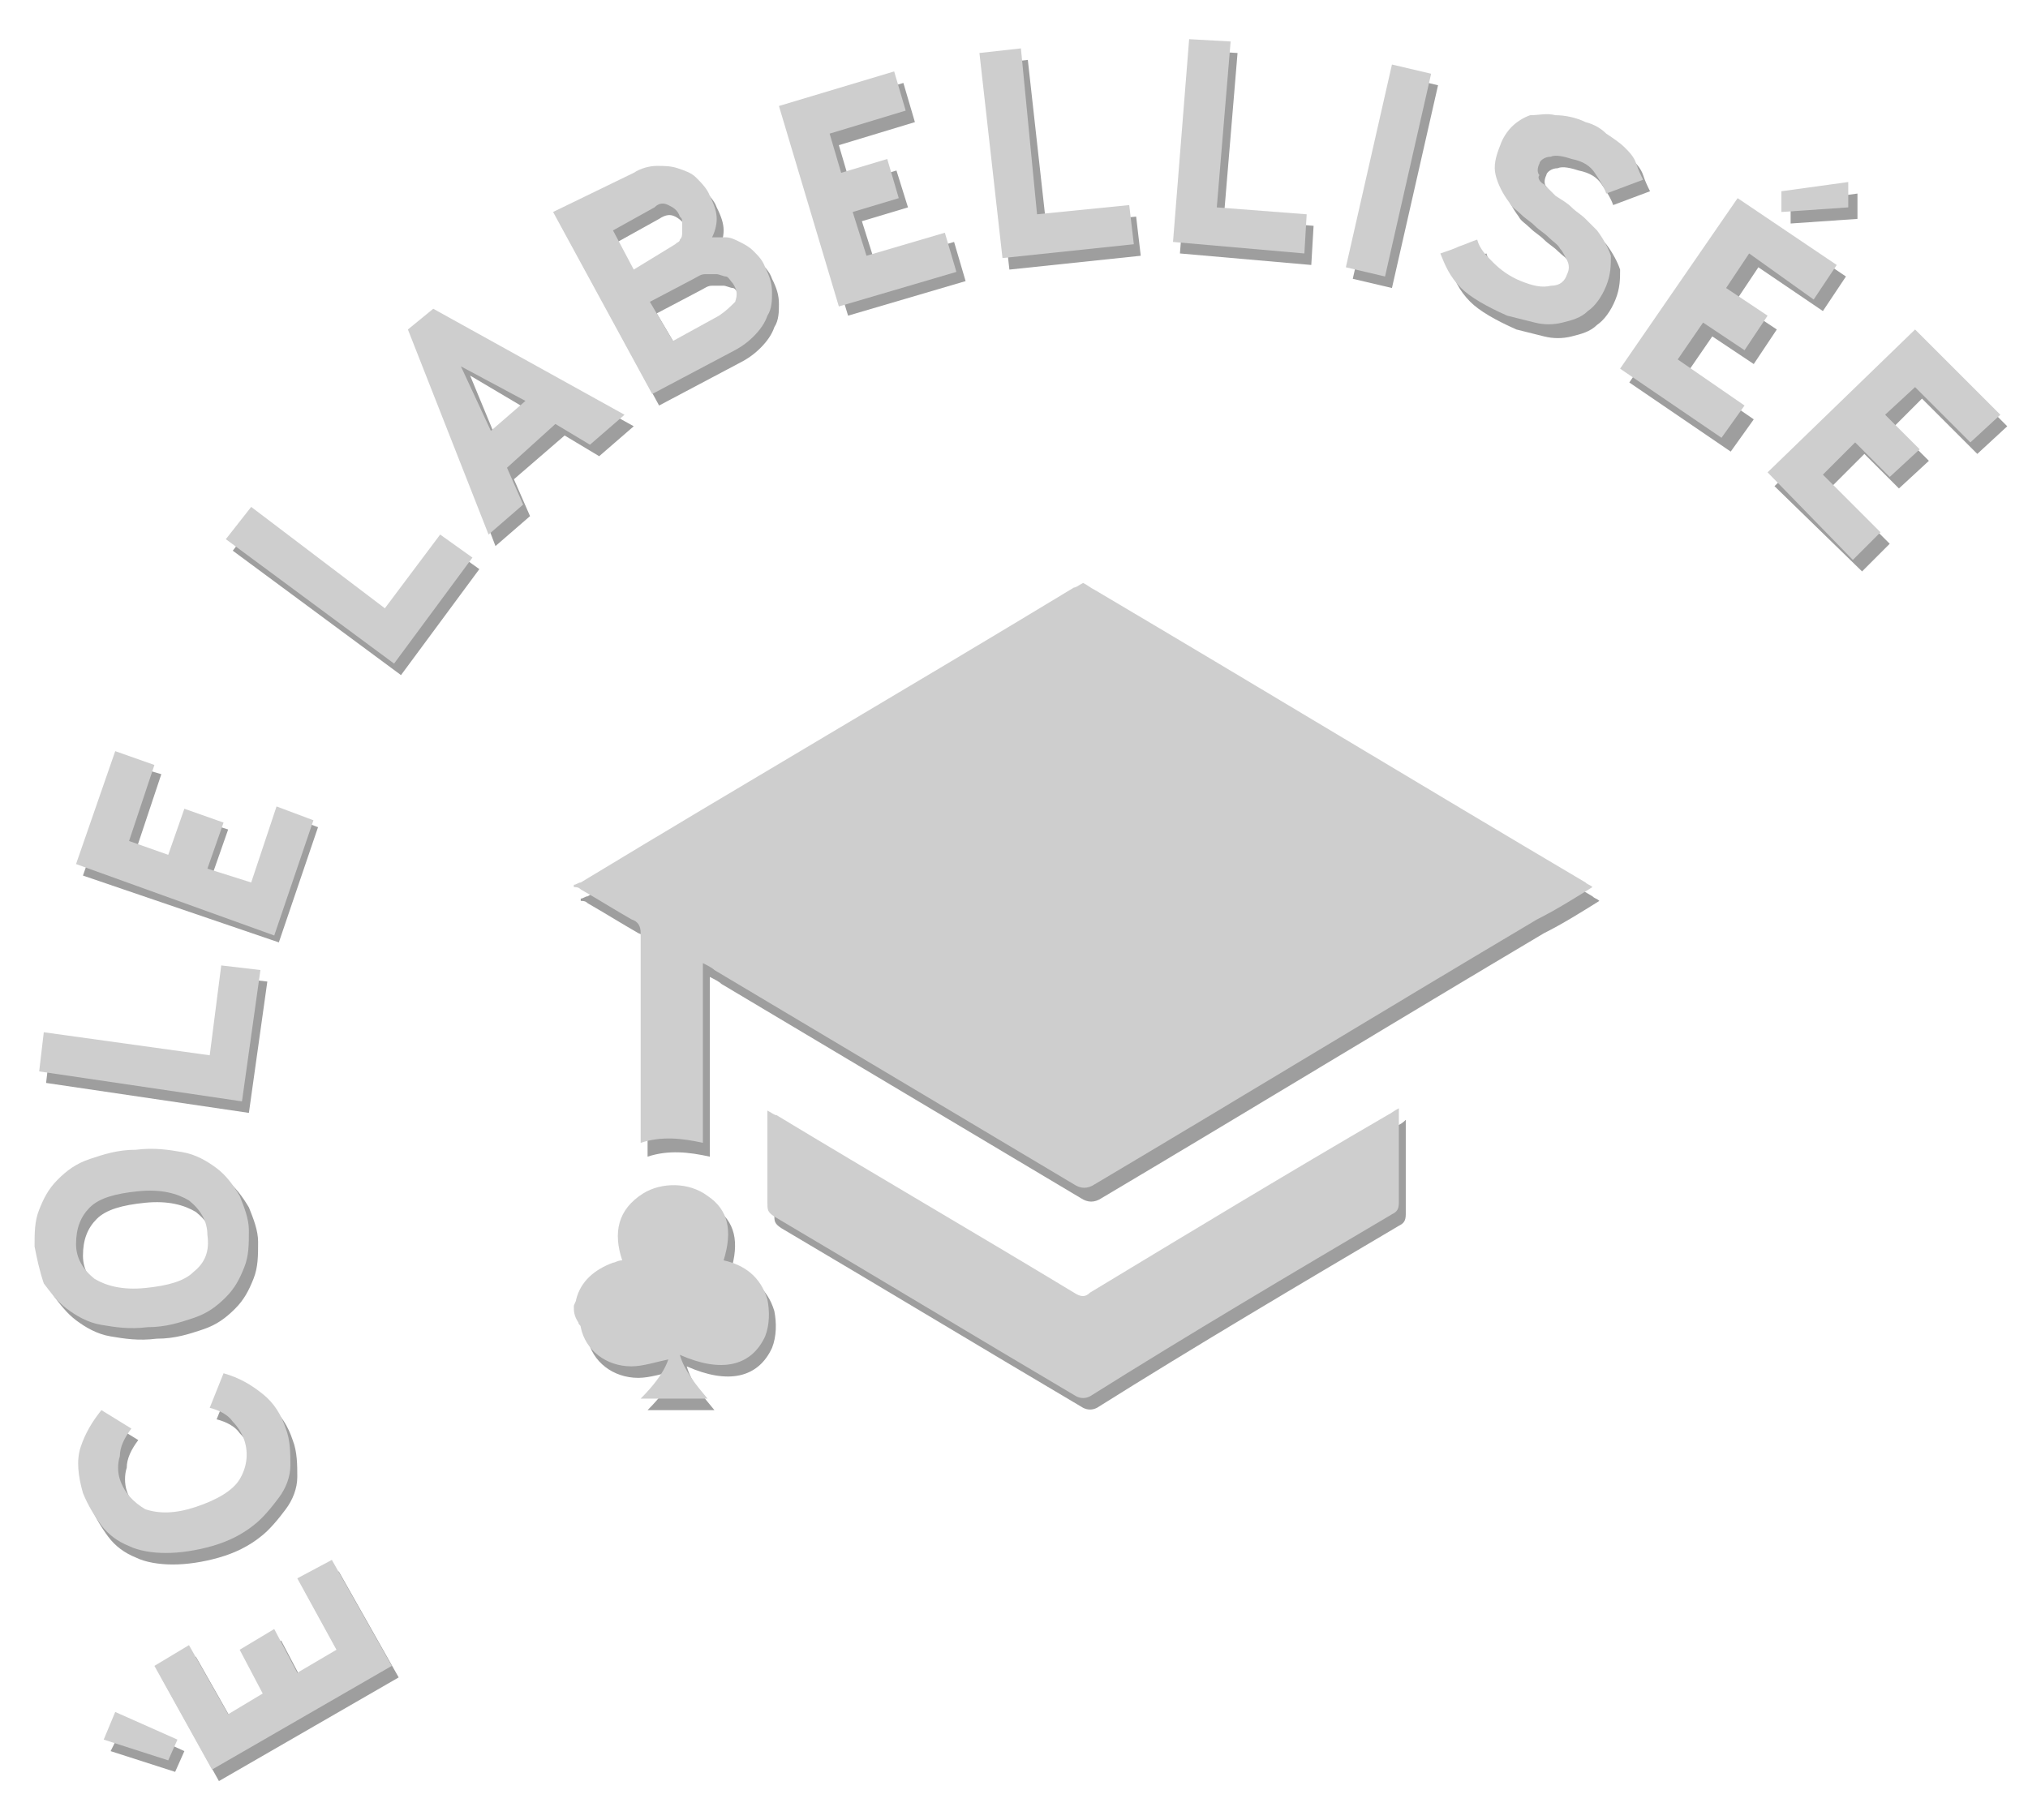 <?xml version="1.0" encoding="utf-8"?>
<!-- Generator: Adobe Illustrator 21.0.2, SVG Export Plug-In . SVG Version: 6.00 Build 0)  -->
<svg version="1.1" id="Calque_1" xmlns="http://www.w3.org/2000/svg" xmlns:xlink="http://www.w3.org/1999/xlink" x="0px" y="0px"
	 viewBox="0 0 88 79" style="enable-background:new 0 0 88 79;" xml:space="preserve">
<style type="text/css">
	.st0{fill:#9E9E9E;}
	.st1{fill:#CECECE;}
</style>
<g>
	<g>
		<path class="st0" d="M5.4,74.8L8,76l-0.4,0.9l-2.8-0.9L5.4,74.8z M9.5,77.3L7,72.8l1.5-0.9l1.7,3l1.5-0.9l-1-1.9l1.5-0.9l1,1.9
			l1.7-1l-1.7-3.1l1.5-0.8l2.6,4.6L9.5,77.3z"/>
		<path class="st0" d="M5.5,64.7c0.2,0.6,0.6,1,1.1,1.3c0.6,0.2,1.3,0.2,2.2-0.1c0.9-0.3,1.6-0.7,1.9-1.2s0.4-1.1,0.2-1.7
			c-0.1-0.3-0.3-0.6-0.5-0.8c-0.2-0.3-0.6-0.5-1-0.6l0.6-1.5c0.7,0.2,1.2,0.5,1.7,0.9s0.8,0.9,1,1.5c0.2,0.5,0.2,1.1,0.2,1.6
			s-0.2,1-0.5,1.4c-0.3,0.4-0.7,0.9-1.1,1.2c-0.5,0.4-1.1,0.7-1.8,0.9c-0.7,0.2-1.4,0.3-2,0.3c-0.6,0-1.2-0.1-1.6-0.3
			c-0.5-0.2-0.9-0.5-1.2-0.9c-0.3-0.4-0.6-0.9-0.8-1.4c-0.2-0.7-0.3-1.4-0.1-2c0.2-0.6,0.5-1.1,0.9-1.6L6,62.5
			c-0.3,0.4-0.5,0.8-0.5,1.2C5.4,64,5.4,64.4,5.5,64.7z"/>
		<path class="st0" d="M1.9,54.6c0-0.6,0-1.1,0.2-1.6c0.2-0.5,0.4-0.9,0.8-1.3s0.8-0.7,1.4-0.9c0.6-0.2,1.2-0.4,2-0.4
			c0.8-0.1,1.4,0,2,0.1c0.6,0.1,1.1,0.4,1.5,0.7c0.4,0.3,0.7,0.7,1,1.2c0.2,0.5,0.4,1,0.4,1.5c0,0.6,0,1.1-0.2,1.6
			c-0.2,0.5-0.4,0.9-0.8,1.3c-0.4,0.4-0.8,0.7-1.4,0.9s-1.2,0.4-2,0.4c-0.8,0.1-1.4,0-2-0.1c-0.6-0.1-1.1-0.4-1.5-0.7
			c-0.4-0.3-0.7-0.7-1-1.1C2.1,55.6,1.9,55.1,1.9,54.6z M3.6,54.5c0,0.6,0.3,1.1,0.8,1.5c0.5,0.3,1.2,0.5,2.2,0.4
			c1-0.1,1.7-0.3,2.1-0.7c0.5-0.4,0.7-0.9,0.6-1.6c0-0.6-0.3-1.1-0.8-1.5c-0.5-0.3-1.2-0.5-2.2-0.4c-1,0.1-1.7,0.3-2.1,0.7
			C3.8,53.3,3.6,53.8,3.6,54.5z"/>
		<path class="st0" d="M2,47l0.2-1.7l7.2,1l0.5-3.9l1.7,0.2l-0.8,5.7L2,47z"/>
		<path class="st0" d="M3.6,38l1.7-4.9L7,33.6l-1.1,3.3l1.7,0.6l0.7-2L9.9,36l-0.7,2l1.9,0.6l1.1-3.3l1.6,0.6l-1.7,5L3.6,38z"/>
		<path class="st0" d="M10.1,23.9l1.1-1.4l5.8,4.4l2.4-3.2l1.4,1l-3.4,4.6L10.1,23.9z"/>
		<path class="st0" d="M18.1,14.8l1.1-0.9l8.3,4.6L26,19.8l-1.5-0.9l-2.2,1.9l0.7,1.6l-1.5,1.3L18.1,14.8z M21.6,19.2l1.5-1.3
			l-2.7-1.6L21.6,19.2z"/>
		<path class="st0" d="M27.8,8c0.3-0.2,0.7-0.3,1-0.3c0.3,0,0.6,0,0.9,0.1s0.6,0.2,0.8,0.4c0.2,0.2,0.5,0.5,0.6,0.8
			c0.2,0.4,0.3,0.7,0.3,1c0,0.3-0.1,0.6-0.2,0.8c0.2,0,0.4,0,0.6,0c0.2,0,0.4,0.1,0.6,0.2c0.2,0.1,0.4,0.2,0.6,0.4
			c0.2,0.2,0.4,0.4,0.5,0.7c0.2,0.4,0.3,0.7,0.3,1.1c0,0.3,0,0.7-0.2,1c-0.1,0.3-0.3,0.6-0.6,0.9c-0.3,0.3-0.6,0.5-1,0.7l-3.4,1.8
			l-4.3-7.9L27.8,8z M29.6,11.1c0.1-0.1,0.2-0.1,0.2-0.2c0.1-0.1,0.1-0.2,0.1-0.3c0-0.1,0-0.2,0-0.4s0-0.2-0.1-0.3
			c-0.1-0.2-0.3-0.4-0.5-0.5s-0.4-0.1-0.7,0.1l-1.8,1l0.9,1.7L29.6,11.1z M29.5,15.3l2-1.1c0.3-0.2,0.5-0.4,0.7-0.6
			c0.1-0.3,0.1-0.5-0.1-0.8c-0.1-0.1-0.2-0.3-0.3-0.3s-0.3-0.1-0.4-0.1c-0.2,0-0.3,0-0.5,0s-0.3,0.1-0.5,0.2l-1.9,1L29.5,15.3z"/>
		<path class="st0" d="M34.2,5.1l5-1.5l0.5,1.7l-3.3,1l0.5,1.7l2-0.6L39.4,9l-2,0.6l0.6,1.9l3.4-1l0.5,1.7l-5.1,1.5L34.2,5.1z"/>
		<path class="st0" d="M42.8,2.8l1.8-0.2l0.8,7.2l3.9-0.4l0.2,1.7l-5.7,0.6L42.8,2.8z"/>
		<path class="st0" d="M51.9,2.2l1.8,0.1l-0.6,7.2l3.9,0.3l-0.1,1.7l-5.7-0.5L51.9,2.2z"/>
		<path class="st0" d="M60.7,3.3l1.7,0.4l-2,8.8l-1.7-0.4L60.7,3.3z"/>
		<path class="st0" d="M69.2,5.8c0.4,0.1,0.7,0.3,0.9,0.5c0.3,0.2,0.5,0.4,0.7,0.6c0.2,0.2,0.4,0.4,0.5,0.7s0.2,0.5,0.3,0.7
			l-1.6,0.6c-0.1-0.3-0.3-0.6-0.5-0.9c-0.2-0.3-0.5-0.5-1-0.6c-0.3-0.1-0.7-0.2-0.9-0.1c-0.3,0-0.5,0.2-0.5,0.3
			c-0.1,0.2-0.1,0.4,0,0.5c0.1,0.2,0.2,0.3,0.4,0.5c0.2,0.2,0.3,0.3,0.5,0.5c0.2,0.2,0.4,0.3,0.6,0.5s0.4,0.3,0.6,0.5
			c0.2,0.2,0.4,0.4,0.5,0.5c0.3,0.4,0.5,0.8,0.6,1.1c0,0.4,0,0.8-0.2,1.3c-0.2,0.5-0.5,0.9-0.8,1.1c-0.3,0.3-0.7,0.4-1.1,0.5
			c-0.4,0.1-0.8,0.1-1.2,0s-0.8-0.2-1.2-0.3c-0.9-0.4-1.6-0.8-2-1.2c-0.5-0.5-0.7-1-0.9-1.5c0.3-0.1,0.6-0.2,0.8-0.3
			c0.3-0.1,0.5-0.2,0.8-0.3c0.1,0.4,0.4,0.7,0.7,1c0.3,0.3,0.7,0.6,1.2,0.8c0.5,0.2,0.9,0.3,1.3,0.2c0.4,0,0.6-0.2,0.7-0.5
			c0.1-0.2,0.1-0.4,0-0.6c-0.1-0.2-0.2-0.4-0.3-0.5c-0.1-0.2-0.3-0.3-0.5-0.5c-0.2-0.2-0.4-0.3-0.6-0.5c-0.2-0.2-0.4-0.3-0.6-0.5
			c-0.2-0.2-0.4-0.3-0.5-0.5c-0.3-0.4-0.5-0.8-0.6-1.2c-0.1-0.4,0-0.8,0.2-1.3c0.1-0.3,0.3-0.6,0.5-0.8c0.2-0.2,0.5-0.4,0.8-0.5
			c0.3-0.1,0.7-0.1,1.1-0.1C68.3,5.5,68.7,5.6,69.2,5.8z"/>
		<path class="st0" d="M75.8,9.1l4.3,2.9l-1,1.5l-2.8-1.9l-1,1.5l1.8,1.2l-1,1.5l-1.8-1.2l-1.1,1.6l2.9,2l-1,1.4l-4.4-3L75.8,9.1z
			 M80.6,9.5l-2.9,0.2l0-0.9l2.9-0.4L80.6,9.5z"/>
		<path class="st0" d="M83.4,14.8l3.7,3.7l-1.3,1.2l-2.4-2.4l-1.2,1.2l1.5,1.5l-1.3,1.2l-1.5-1.5l-1.4,1.4l2.5,2.5l-1.2,1.2L77,21.1
			L83.4,14.8z"/>
	</g>
</g>
<g>
	<path class="st0" d="M47.4,25.8c0.2,0.1,0.3,0.2,0.5,0.3C55,30.4,62,34.7,69.1,38.9c0.1,0.1,0.2,0.1,0.3,0.2
		c-0.8,0.5-1.6,1-2.4,1.4c-6.4,3.8-12.8,7.7-19.2,11.5c-0.3,0.2-0.6,0.2-0.9,0c-5.2-3.1-10.4-6.2-15.6-9.3c-0.1-0.1-0.3-0.2-0.5-0.3
		c0,2.6,0,5.2,0,7.8c-0.9-0.2-1.8-0.3-2.7,0c0-0.2,0-0.4,0-0.5c0-2.9,0-5.7,0-8.6c0-0.3-0.1-0.5-0.4-0.6c-0.7-0.4-1.5-0.9-2.2-1.3
		c-0.1-0.1-0.2-0.1-0.3-0.1c0,0,0-0.1,0-0.1c0.1,0,0.2-0.1,0.3-0.1c7.1-4.3,14.3-8.5,21.4-12.8C47.1,26,47.2,25.9,47.4,25.8
		C47.3,25.8,47.3,25.8,47.4,25.8z"/>
	<path class="st0" d="M25.2,57.2c0-0.1,0.1-0.2,0.1-0.3c0.2-0.8,0.8-1.3,1.6-1.6c0.1,0,0.2-0.1,0.4-0.1c-0.4-1.2-0.2-2.2,0.9-2.9
		c0.8-0.5,2-0.5,2.8,0.1c0.9,0.6,1.1,1.5,0.7,2.8c0.9,0.2,1.6,0.7,1.9,1.7c0.1,0.5,0.1,1.1-0.1,1.6c-0.6,1.3-1.9,1.6-3.7,0.8
		c0.2,0.7,0.7,1.3,1.2,1.9c-1,0-1.9,0-2.9,0c0.5-0.5,1-1.1,1.2-1.7c-0.5,0.1-1.1,0.3-1.6,0.3c-1.1,0-2-0.7-2.2-1.7
		c0-0.1-0.1-0.1-0.1-0.2C25.2,57.6,25.2,57.4,25.2,57.2z"/>
	<path class="st0" d="M61,48.6c0,0.1,0,0.2,0,0.3c0,1.3,0,2.5,0,3.8c0,0.3-0.1,0.4-0.3,0.5c-4.4,2.6-8.8,5.2-13.1,7.9
		c-0.2,0.1-0.4,0.1-0.6,0c-4.4-2.6-8.7-5.2-13.1-7.8c-0.3-0.2-0.3-0.3-0.3-0.6c0-1.2,0-2.4,0-3.6c0-0.1,0-0.2,0-0.4
		c0.2,0.1,0.3,0.2,0.4,0.2c4.3,2.6,8.6,5.1,12.9,7.7c0.3,0.2,0.5,0.2,0.7,0c4.3-2.6,8.6-5.2,12.9-7.7C60.8,48.8,60.9,48.7,61,48.6z"
		/>
</g>
<g>
	<g>
		<path class="st1" d="M5,74.3l2.7,1.2l-0.4,0.9l-2.8-0.9L5,74.3z M9.2,76.8l-2.5-4.5l1.5-0.9l1.7,3l1.5-0.9l-1-1.9l1.5-0.9l1,1.9
			l1.7-1l-1.7-3.1l1.5-0.8l2.6,4.6L9.2,76.8z"/>
		<path class="st1" d="M5.2,64.2c0.2,0.6,0.6,1,1.1,1.3c0.6,0.2,1.3,0.2,2.2-0.1c0.9-0.3,1.6-0.7,1.9-1.2s0.4-1.1,0.2-1.7
			c-0.1-0.3-0.3-0.6-0.5-0.8c-0.2-0.3-0.6-0.5-1-0.6l0.6-1.5c0.7,0.2,1.2,0.5,1.7,0.9s0.8,0.9,1,1.5c0.2,0.5,0.2,1.1,0.2,1.6
			s-0.2,1-0.5,1.4c-0.3,0.4-0.7,0.9-1.1,1.2c-0.5,0.4-1.1,0.7-1.8,0.9c-0.7,0.2-1.4,0.3-2,0.3c-0.6,0-1.2-0.1-1.6-0.3
			c-0.5-0.2-0.9-0.5-1.2-0.9c-0.3-0.4-0.6-0.9-0.8-1.4c-0.2-0.7-0.3-1.4-0.1-2c0.2-0.6,0.5-1.1,0.9-1.6L5.7,62
			c-0.3,0.4-0.5,0.8-0.5,1.2C5.1,63.5,5.1,63.9,5.2,64.2z"/>
		<path class="st1" d="M1.5,54.1c0-0.6,0-1.1,0.2-1.6c0.2-0.5,0.4-0.9,0.8-1.3s0.8-0.7,1.4-0.9c0.6-0.2,1.2-0.4,2-0.4
			c0.8-0.1,1.4,0,2,0.1c0.6,0.1,1.1,0.4,1.5,0.7c0.4,0.3,0.7,0.7,1,1.2c0.2,0.5,0.4,1,0.4,1.5c0,0.6,0,1.1-0.2,1.6
			c-0.2,0.5-0.4,0.9-0.8,1.3c-0.4,0.4-0.8,0.7-1.4,0.9s-1.2,0.4-2,0.4c-0.8,0.1-1.4,0-2-0.1c-0.6-0.1-1.1-0.4-1.5-0.7
			c-0.4-0.3-0.7-0.7-1-1.1C1.7,55.1,1.6,54.6,1.5,54.1z M3.3,54c0,0.6,0.3,1.1,0.8,1.5c0.5,0.3,1.2,0.5,2.2,0.4
			c1-0.1,1.7-0.3,2.1-0.7c0.5-0.4,0.7-0.9,0.6-1.6c0-0.6-0.3-1.1-0.8-1.5c-0.5-0.3-1.2-0.5-2.2-0.4c-1,0.1-1.7,0.3-2.1,0.7
			C3.5,52.8,3.3,53.3,3.3,54z"/>
		<path class="st1" d="M1.7,46.5l0.2-1.7l7.2,1l0.5-3.9l1.7,0.2l-0.8,5.7L1.7,46.5z"/>
		<path class="st1" d="M3.3,37.5l1.7-4.9l1.7,0.6l-1.1,3.3l1.7,0.6l0.7-2l1.7,0.6l-0.7,2l1.9,0.6l1.1-3.3l1.6,0.6l-1.7,5L3.3,37.5z"
			/>
		<path class="st1" d="M9.8,23.4l1.1-1.4l5.8,4.4l2.4-3.2l1.4,1l-3.4,4.6L9.8,23.4z"/>
		<path class="st1" d="M17.7,14.3l1.1-0.9l8.3,4.6l-1.5,1.3l-1.5-0.9L22,20.3l0.7,1.6l-1.5,1.3L17.7,14.3z M21.3,18.7l1.5-1.3
			L20,15.9L21.3,18.7z"/>
		<path class="st1" d="M27.5,7.5c0.3-0.2,0.7-0.3,1-0.3c0.3,0,0.6,0,0.9,0.1s0.6,0.2,0.8,0.4c0.2,0.2,0.5,0.5,0.6,0.8
			c0.2,0.4,0.3,0.7,0.3,1c0,0.3-0.1,0.6-0.2,0.8c0.2,0,0.4,0,0.6,0c0.2,0,0.4,0.1,0.6,0.2c0.2,0.1,0.4,0.2,0.6,0.4
			c0.2,0.2,0.4,0.4,0.5,0.7c0.2,0.4,0.3,0.7,0.3,1.1c0,0.3,0,0.7-0.2,1c-0.1,0.3-0.3,0.6-0.6,0.9c-0.3,0.3-0.6,0.5-1,0.7l-3.4,1.8
			l-4.3-7.9L27.5,7.5z M29.3,10.6c0.1-0.1,0.2-0.1,0.2-0.2c0.1-0.1,0.1-0.2,0.1-0.3c0-0.1,0-0.2,0-0.4s0-0.2-0.1-0.3
			C29.4,9.1,29.2,9,29,8.9S28.6,8.8,28.4,9l-1.8,1l0.9,1.7L29.3,10.6z M29.2,14.8l2-1.1c0.3-0.2,0.5-0.4,0.7-0.6
			c0.1-0.3,0.1-0.5-0.1-0.8c-0.1-0.1-0.2-0.3-0.3-0.3s-0.3-0.1-0.4-0.1c-0.2,0-0.3,0-0.5,0s-0.3,0.1-0.5,0.2l-1.9,1L29.2,14.8z"/>
		<path class="st1" d="M33.8,4.6l5-1.5l0.5,1.7l-3.3,1l0.5,1.7l2-0.6l0.5,1.7l-2,0.6l0.6,1.9l3.4-1l0.5,1.7l-5.1,1.5L33.8,4.6z"/>
		<path class="st1" d="M42.5,2.3l1.8-0.2L45,9.3L49,8.9l0.2,1.7l-5.7,0.6L42.5,2.3z"/>
		<path class="st1" d="M51.6,1.7l1.8,0.1l-0.6,7.2l3.9,0.3l-0.1,1.7l-5.7-0.5L51.6,1.7z"/>
		<path class="st1" d="M60.4,2.8l1.7,0.4l-2,8.8l-1.7-0.4L60.4,2.8z"/>
		<path class="st1" d="M68.8,5.3c0.4,0.1,0.7,0.3,0.9,0.5C70,6,70.3,6.2,70.5,6.4c0.2,0.2,0.4,0.4,0.5,0.7s0.2,0.5,0.3,0.7l-1.6,0.6
			c-0.1-0.3-0.3-0.6-0.5-0.9c-0.2-0.3-0.5-0.5-1-0.6c-0.3-0.1-0.7-0.2-0.9-0.1c-0.3,0-0.5,0.2-0.5,0.3c-0.1,0.2-0.1,0.4,0,0.5
			C66.7,7.7,66.8,7.9,67,8c0.2,0.2,0.3,0.3,0.5,0.5C67.8,8.7,68,8.8,68.2,9s0.4,0.3,0.6,0.5c0.2,0.2,0.4,0.4,0.5,0.5
			c0.3,0.4,0.5,0.8,0.6,1.1c0,0.4,0,0.8-0.2,1.3c-0.2,0.5-0.5,0.9-0.8,1.1c-0.3,0.3-0.7,0.4-1.1,0.5c-0.4,0.1-0.8,0.1-1.2,0
			s-0.8-0.2-1.2-0.3c-0.9-0.4-1.6-0.8-2-1.2c-0.5-0.5-0.7-1-0.9-1.5c0.3-0.1,0.6-0.2,0.8-0.3c0.3-0.1,0.5-0.2,0.8-0.3
			c0.1,0.4,0.4,0.7,0.7,1c0.3,0.3,0.7,0.6,1.2,0.8c0.5,0.2,0.9,0.3,1.3,0.2c0.4,0,0.6-0.2,0.7-0.5c0.1-0.2,0.1-0.4,0-0.6
			c-0.1-0.2-0.2-0.4-0.3-0.5c-0.1-0.2-0.3-0.3-0.5-0.5c-0.2-0.2-0.4-0.3-0.6-0.5c-0.2-0.2-0.4-0.3-0.6-0.5c-0.2-0.2-0.4-0.3-0.5-0.5
			c-0.3-0.4-0.5-0.8-0.6-1.2c-0.1-0.4,0-0.8,0.2-1.3c0.1-0.3,0.3-0.6,0.5-0.8c0.2-0.2,0.5-0.4,0.8-0.5C66.8,5,67.1,4.9,67.5,5
			C67.9,5,68.4,5.1,68.8,5.3z"/>
		<path class="st1" d="M75.4,8.6l4.3,2.9l-1,1.5L75.9,11l-1,1.5l1.8,1.2l-1,1.5L73.9,14l-1.1,1.6l2.9,2l-1,1.4l-4.4-3L75.4,8.6z
			 M80.2,9l-2.9,0.2l0-0.9l2.9-0.4L80.2,9z"/>
		<path class="st1" d="M83.1,14.3l3.7,3.7l-1.3,1.2l-2.4-2.4L81.8,18l1.5,1.5l-1.3,1.2l-1.5-1.5l-1.4,1.4l2.5,2.5l-1.2,1.2l-3.7-3.8
			L83.1,14.3z"/>
	</g>
</g>
<g>
	<path class="st1" d="M47,25.3c0.2,0.1,0.3,0.2,0.5,0.3c7.1,4.2,14.2,8.5,21.3,12.7c0.1,0.1,0.2,0.1,0.3,0.2c-0.8,0.5-1.6,1-2.4,1.4
		c-6.4,3.8-12.8,7.7-19.2,11.5c-0.3,0.2-0.6,0.2-0.9,0c-5.2-3.1-10.4-6.2-15.6-9.3c-0.1-0.1-0.3-0.2-0.5-0.3c0,2.6,0,5.2,0,7.8
		c-0.9-0.2-1.8-0.3-2.7,0c0-0.2,0-0.4,0-0.5c0-2.9,0-5.7,0-8.6c0-0.3-0.1-0.5-0.4-0.6c-0.7-0.4-1.5-0.9-2.2-1.3
		c-0.1-0.1-0.2-0.1-0.3-0.1c0,0,0-0.1,0-0.1c0.1,0,0.2-0.1,0.3-0.1c7.1-4.3,14.3-8.5,21.4-12.8C46.7,25.5,46.8,25.4,47,25.3
		C47,25.3,47,25.3,47,25.3z"/>
	<path class="st1" d="M24.9,56.7c0-0.1,0.1-0.2,0.1-0.3c0.2-0.8,0.8-1.3,1.6-1.6c0.1,0,0.2-0.1,0.4-0.1c-0.4-1.2-0.2-2.2,0.9-2.9
		c0.8-0.5,2-0.5,2.8,0.1c0.9,0.6,1.1,1.5,0.7,2.8c0.9,0.2,1.6,0.7,1.9,1.7c0.1,0.5,0.1,1.1-0.1,1.6c-0.6,1.3-1.9,1.6-3.7,0.8
		c0.2,0.7,0.7,1.3,1.2,1.9c-1,0-1.9,0-2.9,0c0.5-0.5,1-1.1,1.2-1.7c-0.5,0.1-1.1,0.3-1.6,0.3c-1.1,0-2-0.7-2.2-1.7
		c0-0.1-0.1-0.1-0.1-0.2C24.9,57.1,24.9,56.9,24.9,56.7z"/>
	<path class="st1" d="M60.7,48.1c0,0.1,0,0.2,0,0.3c0,1.3,0,2.5,0,3.8c0,0.3-0.1,0.4-0.3,0.5c-4.4,2.6-8.8,5.2-13.1,7.9
		c-0.2,0.1-0.4,0.1-0.6,0c-4.4-2.6-8.7-5.2-13.1-7.8c-0.3-0.2-0.3-0.3-0.3-0.6c0-1.2,0-2.4,0-3.6c0-0.1,0-0.2,0-0.4
		c0.2,0.1,0.3,0.2,0.4,0.2c4.3,2.6,8.6,5.1,12.9,7.7c0.3,0.2,0.5,0.2,0.7,0c4.3-2.6,8.6-5.2,12.9-7.7C60.4,48.3,60.5,48.2,60.7,48.1
		z"/>
</g>
</svg>
